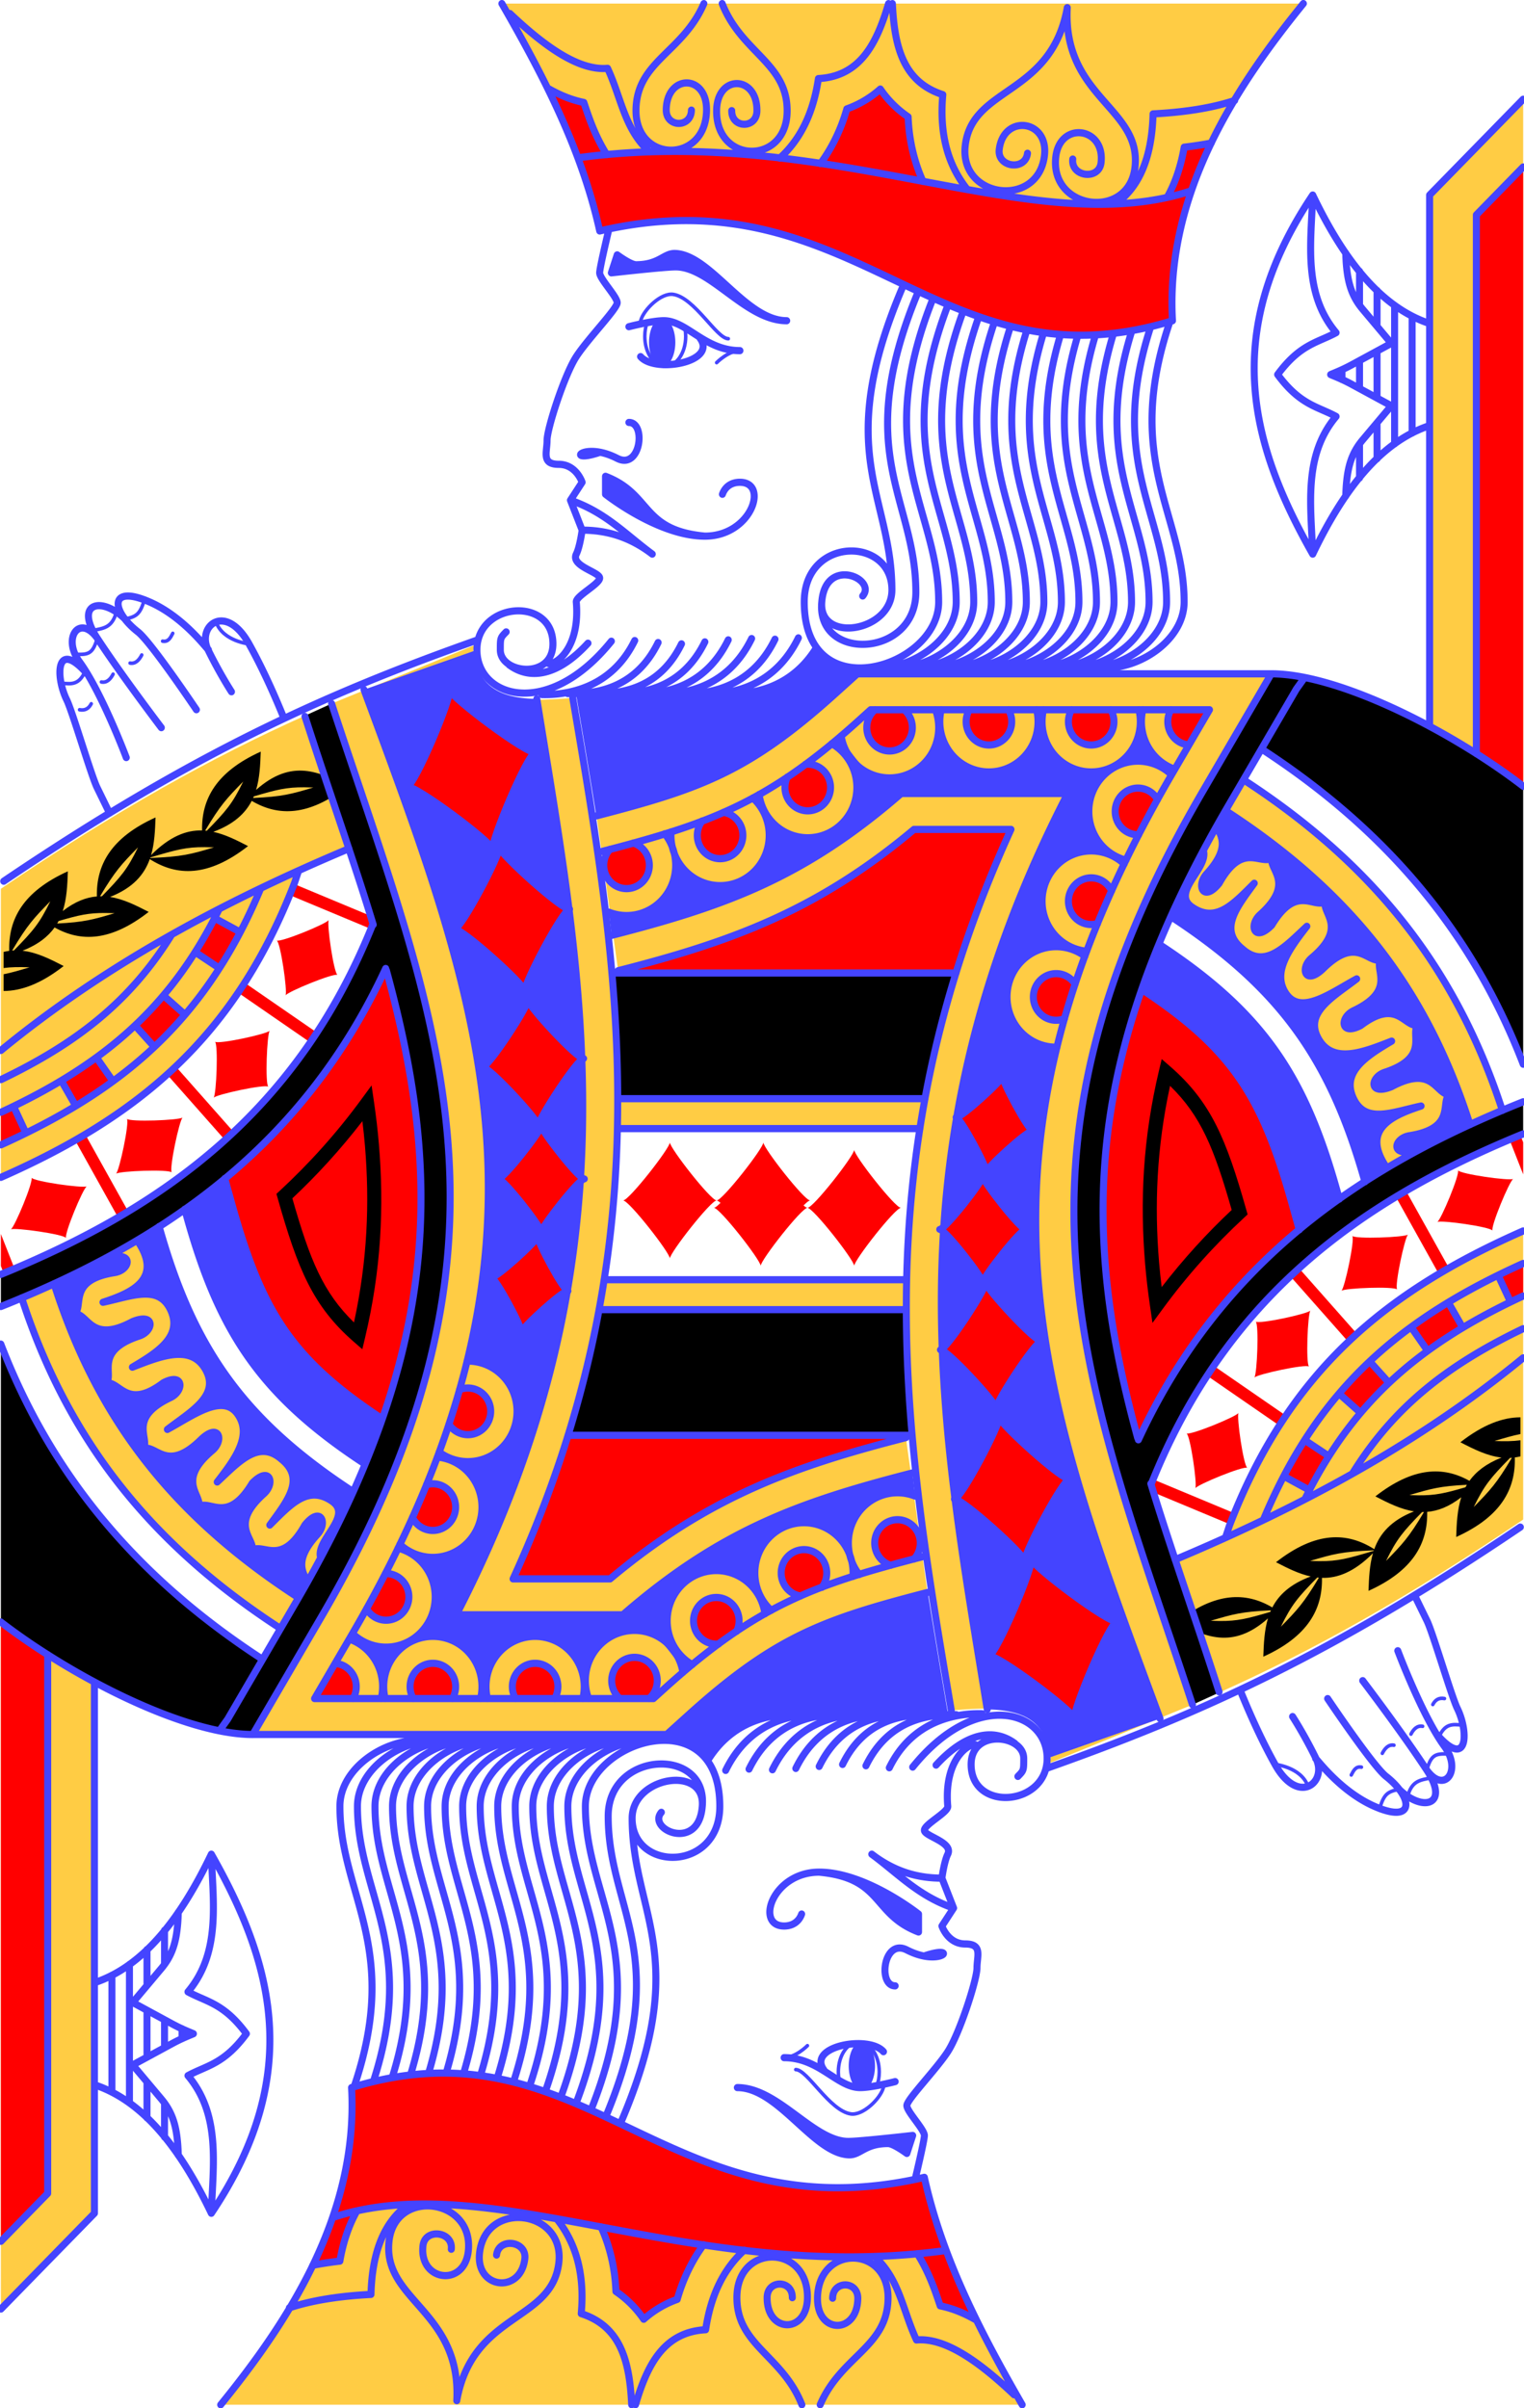 <?xml version="1.0" encoding="UTF-8"?>
<svg width="100%" height="100%" version="1.1" viewBox="-120 -168 165.58 261.58" xmlns="http://www.w3.org/2000/svg">
<g transform="matrix(.127 0 0 .13 -119.61 -167.61)">
<path d="m426.28 0c36.472 61.814 68.481 122.79 83.719 190 220-50 290 135 490 75-6.148-107.7 56.115-197.84 111.96-265zm873.72 80-80 80 0.459 444.09c29.157 15.313 56.88 32.778 79.541 49.828zm-569.58 480-18.43 16.26c-74.361 65.612-115.84 79.924-204.67 102.39l18.443 129.41c94.826-23.706 169.09-49.275 253.07-118.06h83.006c-36.783 78.647-60.018 153.33-73.578 225h-260.58l-0.422 25h256.63c-28.004 175.12 0.233 332.48 26.881 486.04 48.286-3.559 94.945-5.651 84.227 43.955l122.1-48.678c-89.076-265.3-178.63-449.21 8.713-763l58.697-98.32zm330.37 88.537-15.328 25.766c108.82 68.979 172.62 150.48 209.09 262.35l27.664-11.848c-38.808-116.69-108.33-204.49-221.43-276.26zm-23.232 39.332-11.072 19.893c4.572 14.621-28.113 34.818-9.701 47.174 20.48 13.743 35.304-2.516 53.209-19.936-14.905 20.047-30.697 38.701-10 55 19.435 16.731 36.52-2.196 54.984-19.021-15.551 19.55-29.984 39.022-17.594 56.48 12.792 18.024 38.141-0.889 60.228-12.559-19.949 15.036-45.281 28.286-32.619 50.1 12.547 21.614 39.189 10.789 62.537 1.906-21.636 12.486-43.37 25.91-32.537 48.094 10.372 21.24 33.238 11.174 57.703 6.125-23.926 7.689-52.165 19.089-29.303 51.672l23.113-14.098c-20.714 4.573-16.857-10.761-3.664-12.783 39.846-6.107 26.337-27.503 33.894-34.344-11.755-0.4-13.638-25.329-49.328-6.588-19.721 7.816-18.359-7.936-5.656-12.035 38.364-12.379 21.618-31.349 27.988-39.307-11.669 1.479-17.5-22.831-48.672 0.213-17.542 9.021-18.114-6.78-6.008-12.4 36.563-16.974 17.624-33.755 22.975-42.432-11.401 2.893-20.159-20.522-49.209 7.426-15.481 14.503-19.988-0.652-9.674-9.123 31.152-25.584 8.616-37.091 11.625-46.83-10.314 5.655-24.654-14.825-45.785 19.504-15 15-20 4e-4 -9.967-8.803 30.301-26.587 7.4-37.353 10.09-47.186-10.124 5.988-25.123-14.012-45.123 20.988-13.466 16.391-19.904 1.951-10.777-7.789 19.814-21.145 13.065-31.474 8.342-39.342zm262.44 337.63c-115.92 49.919-199.87 115.64-251.29 246.27l-3.16 9.85c-14.171 6.37-28.659 12.529-43.289 18.348 12.185 35.715 25.427 73.478 37.932 111.09 79.026-34.51 160.32-78.752 259.81-144.45z" fill="#fc4"/>
</g>
<g transform="matrix(-.127 0 0 -.13 45.195 93.194)">
<path d="m426.28 0c36.472 61.814 68.481 122.79 83.719 190 220-50 290 135 490 75-6.148-107.7 56.115-197.84 111.96-265zm873.72 80-80 80 0.459 444.09c29.157 15.313 56.88 32.778 79.541 49.828zm-569.58 480-18.43 16.26c-74.361 65.612-115.84 79.924-204.67 102.39l18.443 129.41c94.826-23.706 169.09-49.275 253.07-118.06h83.006c-36.783 78.647-60.018 153.33-73.578 225h-260.58l-0.422 25h256.63c-28.004 175.12 0.233 332.48 26.881 486.04 48.286-3.559 94.945-5.651 84.227 43.955l122.1-48.678c-89.076-265.3-178.63-449.21 8.713-763l58.697-98.32zm330.37 88.537-15.328 25.766c108.82 68.979 172.62 150.48 209.09 262.35l27.664-11.848c-38.808-116.69-108.33-204.49-221.43-276.26zm-23.232 39.332-11.072 19.893c4.572 14.621-28.113 34.818-9.701 47.174 20.48 13.743 35.304-2.516 53.209-19.936-14.905 20.047-30.697 38.701-10 55 19.435 16.731 36.52-2.196 54.984-19.021-15.551 19.55-29.984 39.022-17.594 56.48 12.792 18.024 38.141-0.889 60.228-12.559-19.949 15.036-45.281 28.286-32.619 50.1 12.547 21.614 39.189 10.789 62.537 1.906-21.636 12.486-43.37 25.91-32.537 48.094 10.372 21.24 33.238 11.174 57.703 6.125-23.926 7.689-52.165 19.089-29.303 51.672l23.113-14.098c-20.714 4.573-16.857-10.761-3.664-12.783 39.846-6.107 26.337-27.503 33.894-34.344-11.755-0.4-13.638-25.329-49.328-6.588-19.721 7.816-18.359-7.936-5.656-12.035 38.364-12.379 21.618-31.349 27.988-39.307-11.669 1.479-17.5-22.831-48.672 0.213-17.542 9.021-18.114-6.78-6.008-12.4 36.563-16.974 17.624-33.755 22.975-42.432-11.401 2.893-20.159-20.522-49.209 7.426-15.481 14.503-19.988-0.652-9.674-9.123 31.152-25.584 8.616-37.091 11.625-46.83-10.314 5.655-24.654-14.825-45.785 19.504-15 15-20 4e-4 -9.967-8.803 30.301-26.587 7.4-37.353 10.09-47.186-10.124 5.988-25.123-14.012-45.123 20.988-13.466 16.391-19.904 1.951-10.777-7.789 19.814-21.145 13.065-31.474 8.342-39.342zm262.44 337.63c-115.92 49.919-199.87 115.64-251.29 246.27l-3.16 9.85c-14.171 6.37-28.659 12.529-43.289 18.348 12.185 35.715 25.427 73.478 37.932 111.09 79.026-34.51 160.32-78.752 259.81-144.45z" fill="#fc4"/>
</g>
<g transform="matrix(.127 0 0 .13 -119.61 -167.61)">
<path d="m750.06 71.416c-8.09 7.058-17.813 12.834-28.66 16.604-5.08 17.498-12.873 32.766-23.09 45.496-57.344-8.466-118.21-13.386-182.87-7.311-0.234-1.283-1.036-2.561-1.799-3.844-8.761-14.744-13.228-28.237-17.213-39.74-10.56-2.087-20.469-6.123-29.678-10.008 18.853 38.806 34.08 76.969 43.244 117.39 220-50 290 135 490 75-3.103-54.365 11.226-104.26 33.283-148.73-7.295 1.614-15.012 2.782-23.283 3.727-2.746 15.659-7.591 29.77-15.182 42.076-62.438 13.153-131.21 0.635-208.17-13.49-7.44-15.904-12.004-34.04-12.789-53.951-9.612-6.349-17.653-14.366-23.801-23.219zm549.94 65.154-40 39.998 1.262 450.93c14.241 8.907 27.212 17.772 38.738 26.432zm-186.94 426.56-7.09 9.682-58.697 98.32zm-88.004 26.094c-8.764 0.254-24.385 4.427-26.291 0.762-1.81 3.026-2.768 6.486-2.768 10.012 0 10.221 7.893 18.709 18.088 19.449-2.566-4.934 19.251-23.801 16.686-28.734-0.635-1.222-2.794-1.573-5.715-1.488zm-279.5 0.762c-4.469 3.705-7.055 9.207-7.055 15.012 0 10.77 8.73 19.5 19.5 19.5s19.5-8.73 19.5-19.5c0-5.801-2.583-11.301-7.047-15.006zm80.713 0c-1.81 3.026-2.768 6.486-2.768 10.012 0 10.77 8.73 19.5 19.5 19.5s19.5-8.73 19.5-19.5c0-3.526-0.956-6.986-2.766-10.012zm87.5 0c-1.81 3.026-2.768 6.486-2.768 10.012 0 10.77 8.73 19.5 19.5 19.5s19.5-8.73 19.5-19.5c0-3.526-0.956-6.986-2.766-10.012zm-225.77 45.512c-0.658 0-1.316 0.033-1.971 0.1l-15.439 10.615c-1.375 2.724-2.09 5.734-2.09 8.785 0 10.77 8.73 19.5 19.5 19.5s19.5-8.73 19.5-19.5-8.73-19.5-19.5-19.5zm282.5 20c-10.77 0-19.5 8.73-19.5 19.5s8.73 19.5 19.5 19.5c0.219 0 0.437-5e-3 0.656-0.012l16.129-29.414c-3.509-5.934-9.891-9.574-16.785-9.574zm-354.58 20.221-18.264 7.242c-2.694 3.434-4.158 7.673-4.158 12.037 0 10.77 8.73 19.5 19.5 19.5s19.5-8.73 19.5-19.5c0-9.641-7.046-17.834-16.578-19.279zm162.91 14.279c-83.981 68.784-158.25 94.352-254.42 119.03l290.47 0.773c12.361-39.083 27.827-78.908 46.953-119.8zm-240.04 11.379-19.949 5.213c-3.43 3.622-5.342 8.42-5.342 13.408 0 10.77 8.73 19.5 19.5 19.5s19.5-8.73 19.5-19.5c0-8.539-5.555-16.085-13.709-18.621zm391.71 29.121c-10.77 0-19.5 8.73-19.5 19.5s8.73 19.5 19.5 19.5c1.852 0 3.695-0.264 5.473-0.783l12.021-27.332c-3.282-6.664-10.066-10.885-17.494-10.885zm-30 80c-10.77 0-19.5 8.73-19.5 19.5s8.73 19.5 19.5 19.5c2.473 0 4.924-0.471 7.221-1.387l9.057-28.85c-3.609-5.471-9.723-8.764-16.277-8.764zm73.379 13.072c-30.287 84.62-37.401 159.34-31.172 232.31 4.045 47.383 14.005 94.266 27.809 143.32 35.467-73.406 82.796-130.26 138.2-174.98l-6.213-20.652c-25.453-89.086-50.378-129.39-128.62-180zm323.73 121.93-9.275 3.736 11.668 28.965v-26.762zm-97.826 46.551-8.687 4.953 36.732 64.4 8.685-4.955zm100.22 61.957-21.389 8.584 10.578 22.262 10.81-4.838zm-191.68 2.728-7.414 6.711 49.477 54.662 7.414-6.709zm127.69 28.525-31.816 20.629 14.1 19.81 30.053-19.373zm-67.186 49.303-26.365 26.894 18.51 16.033 24.316-25.082zm-133.65 3.555-5.588 8.293 61.828 41.656 5.588-8.293zm77.92 62.129-17.738 30.244 21.824 11.578 16.644-28.375zm-129.35 32.91-3.769 9.262 69.168 28.16 3.772-9.262z" fill="#f00"/>
</g>
<g transform="matrix(-.127 0 0 -.13 45.195 93.194)">
<path d="m750.06 71.416c-8.09 7.058-17.813 12.834-28.66 16.604-5.08 17.498-12.873 32.766-23.09 45.496-57.344-8.466-118.21-13.386-182.87-7.311-0.234-1.283-1.036-2.561-1.799-3.844-8.761-14.744-13.228-28.237-17.213-39.74-10.56-2.087-20.469-6.123-29.678-10.008 18.853 38.806 34.08 76.969 43.244 117.39 220-50 290 135 490 75-3.103-54.365 11.226-104.26 33.283-148.73-7.295 1.614-15.012 2.782-23.283 3.727-2.746 15.659-7.591 29.77-15.182 42.076-62.438 13.153-131.21 0.635-208.17-13.49-7.44-15.904-12.004-34.04-12.789-53.951-9.612-6.349-17.653-14.366-23.801-23.219zm549.94 65.154-40 39.998 1.262 450.93c14.241 8.907 27.212 17.772 38.738 26.432zm-186.94 426.56-7.09 9.682-58.697 98.32zm-88.004 26.094c-8.764 0.254-24.385 4.427-26.291 0.762-1.81 3.026-2.768 6.486-2.768 10.012 0 10.221 7.893 18.709 18.088 19.449-2.566-4.934 19.251-23.801 16.686-28.734-0.635-1.222-2.794-1.573-5.715-1.488zm-279.5 0.762c-4.469 3.705-7.055 9.207-7.055 15.012 0 10.77 8.73 19.5 19.5 19.5s19.5-8.73 19.5-19.5c0-5.801-2.583-11.301-7.047-15.006zm80.713 0c-1.81 3.026-2.768 6.486-2.768 10.012 0 10.77 8.73 19.5 19.5 19.5s19.5-8.73 19.5-19.5c0-3.526-0.956-6.986-2.766-10.012zm87.5 0c-1.81 3.026-2.768 6.486-2.768 10.012 0 10.77 8.73 19.5 19.5 19.5s19.5-8.73 19.5-19.5c0-3.526-0.956-6.986-2.766-10.012zm-225.77 45.512c-0.658 0-1.316 0.033-1.971 0.1l-15.439 10.615c-1.375 2.724-2.09 5.734-2.09 8.785 0 10.77 8.73 19.5 19.5 19.5s19.5-8.73 19.5-19.5-8.73-19.5-19.5-19.5zm282.5 20c-10.77 0-19.5 8.73-19.5 19.5s8.73 19.5 19.5 19.5c0.219 0 0.437-5e-3 0.656-0.012l16.129-29.414c-3.509-5.934-9.891-9.574-16.785-9.574zm-354.58 20.221-18.264 7.242c-2.694 3.434-4.158 7.673-4.158 12.037 0 10.77 8.73 19.5 19.5 19.5s19.5-8.73 19.5-19.5c0-9.641-7.046-17.834-16.578-19.279zm162.91 14.279c-83.981 68.784-158.25 94.352-254.42 119.03l290.47 0.773c12.361-39.083 27.827-78.908 46.953-119.8zm-240.04 11.379-19.949 5.213c-3.43 3.622-5.342 8.42-5.342 13.408 0 10.77 8.73 19.5 19.5 19.5s19.5-8.73 19.5-19.5c0-8.539-5.555-16.085-13.709-18.621zm391.71 29.121c-10.77 0-19.5 8.73-19.5 19.5s8.73 19.5 19.5 19.5c1.852 0 3.695-0.264 5.473-0.783l12.021-27.332c-3.282-6.664-10.066-10.885-17.494-10.885zm-30 80c-10.77 0-19.5 8.73-19.5 19.5s8.73 19.5 19.5 19.5c2.473 0 4.924-0.471 7.221-1.387l9.057-28.85c-3.609-5.471-9.723-8.764-16.277-8.764zm73.379 13.072c-30.287 84.62-37.401 159.34-31.172 232.31 4.045 47.383 14.005 94.266 27.809 143.32 35.467-73.406 82.796-130.26 138.2-174.98l-6.213-20.652c-25.453-89.086-50.378-129.39-128.62-180zm323.73 121.93-9.275 3.736 11.668 28.965v-26.762zm-97.826 46.551-8.687 4.953 36.732 64.4 8.685-4.955zm100.22 61.957-21.389 8.584 10.578 22.262 10.81-4.838zm-191.68 2.728-7.414 6.711 49.477 54.662 7.414-6.709zm127.69 28.525-31.816 20.629 14.1 19.81 30.053-19.373zm-67.186 49.303-26.365 26.894 18.51 16.033 24.316-25.082zm-133.65 3.555-5.588 8.293 61.828 41.656 5.588-8.293zm77.92 62.129-17.738 30.244 21.824 11.578 16.644-28.375zm-129.35 32.91-3.769 9.262 69.168 28.16 3.772-9.262z" fill="#f00"/>
</g>
<g transform="matrix(.127 0 0 .13 -119.61 -167.61)">
<path d="m600 445c-40 0-85-35-85-35v-15c40 15 30 45 85 50m-75-235-5 15s45-5 55-5c30 0 60 45 95 45-35 0-65-55-95.29-56.161-9.993-0.383-13.614 9.419-33.614 9.419-4.714 0-16.096-8.258-16.096-8.258zm49.667 73.061a11.249 20.385 0 0 1-11.249 20.385 11.249 20.385 0 0 1-11.249-20.385 11.249 20.385 0 0 1 11.249-20.385 11.249 20.385 0 0 1 11.249 20.385zm-85.658 289.64 133.64 3.825c19.965 0.522 52.342-5.558 72.988-38.356 8.822 11.653 21.897 16.73 35.872 16.969l-1.087 4.864-18.43 16.26c-74.361 65.612-115.84 79.924-204.95 102.13-5.836-35.709-11.98-70.798-18.034-105.69zm310.99 32.302c0 23.196-18.804 42-42 42-29.839 0.637-35.202-40.062-49.393-28.596 13.214 7.441 21.393 21.428 21.393 36.596 0 23.196-18.804 42-42 42-20.928 0-38.655-15.406-41.584-36.119-1.783 0.981-3.565 1.936-5.35 2.877 8.867 7.965 13.934 19.322 13.934 31.242 0 23.196-18.804 42-42 42-17.875 0-33.131-11.171-39.195-26.908 0.783 3.224 1.195 6.547 1.195 9.908 0 23.196-18.804 42-42 42-5.157 0-10.269-0.949-15.082-2.801l2.217 19.344c96.262-24.137 164.26-47.608 247.79-118.54h142.39c-156.79 297.28-107.91 528.86-68.797 765.25 30.599 0.378 51.772 10.196 52.529 40.46l95.313-32.769c-74.332-196.57-139.02-358.16-88.234-560.95-0.21 0.003-0.42 0.006-0.631 0.006-23.196 0-42-18.804-42-42s18.804-42 42-42c8.804 0 17.383 2.768 24.527 7.908 0.513-1.363 1.03-2.727 1.553-4.094-21.577-2.022-38.08-20.133-38.08-41.814 0-23.196 18.804-42 42-42 10.39 0 20.407 3.853 28.121 10.809 0.51-1.034 1.019-2.069 1.535-3.106-18.613-4.73-31.656-21.486-31.656-40.703 0-23.196 18.804-42 42-42 10.667 0 20.933 4.058 28.717 11.352 0.28-0.471 0.553-0.939 0.834-1.41l1.902-3.186c-17.014-5.798-28.453-21.781-28.453-39.756 0-3.37 0.407-6.727 1.209-10h-3.418c0.802 3.273 1.209 6.63 1.209 10 0 23.196-18.804 42-42 42s-42-18.804-42-42c0-3.37 0.407-6.727 1.209-10h-5.918c0.802 3.273 1.209 6.63 1.209 10 0 23.196-18.804 42-42 42s-42-18.804-42-42c0-3.37 0.407-6.727 1.209-10-9.2-1.207-2.261 7.468-2.209 15zm175.1-15 55.566 1.654 0.988-1.654zm23.632 172.9c94.583 60.402 136.9 120.76 165.9 221.53l18.766-11.634c-22.862-32.583 5.376-43.982 29.302-51.671-24.465 5.049-47.331 15.115-57.702-6.125-10.832-22.184 10.9-35.609 32.536-48.095-23.348 8.883-49.99 19.709-62.536-1.905-12.662-21.813 12.67-35.063 32.619-50.099-22.087 11.67-47.437 30.582-60.229 12.558-12.39-17.459 2.043-36.93 17.594-56.48-18.464 16.826-35.549 35.752-54.984 19.021-20.697-16.299-4.905-34.953 10-55-17.906 17.419-32.729 33.679-53.208 19.936-18.412-12.355 14.274-32.553 9.701-47.174m228.07 228.89c-36.465-111.86-100.27-193.37-209.09-262.35l-7.904 13.568c4.723 7.868 11.471 18.196-8.343 39.341-9.126 9.74-2.687 24.18 10.778 7.789 20-35 35-15 45.124-20.988-2.689 9.832 20.21 20.598-10.091 47.185-10.033 8.803-5.033 23.803 9.967 8.803 21.131-34.329 35.471-13.85 45.785-19.505-3.009 9.739 19.527 21.246-11.625 46.831-10.315 8.471-5.807 23.626 9.675 9.124 29.05-27.948 37.808-4.532 49.209-7.426-5.35 8.677 13.588 25.457-22.975 42.431-12.106 5.62-11.535 21.421 6.008 12.4 31.172-23.044 37.003 1.267 48.672-0.212-6.37 7.958 10.376 26.927-27.988 39.306-12.702 4.099-14.066 19.851 5.655 12.036 35.69-18.741 37.573 6.188 49.328 6.588-7.557 6.841 5.952 28.236-33.894 34.343-13.193 2.022-17.049 17.356 3.665 12.783zm-111.8 62.202-1.791-6.27c-27.634-96.72-63.334-149.57-152.4-206.62l-14.645 37.859c78.203 50.361 103.13 90.662 128.58 179.75l5.989 20.963" fill="#44f"/>
</g>
<g transform="matrix(-.127 0 0 -.13 45.195 93.194)">
<path d="m600 445c-40 0-85-35-85-35v-15c40 15 30 45 85 50m-75-235-5 15s45-5 55-5c30 0 60 45 95 45-35 0-65-55-95.29-56.161-9.993-0.383-13.614 9.419-33.614 9.419-4.714 0-16.096-8.258-16.096-8.258zm49.667 73.061a11.249 20.385 0 0 1-11.249 20.385 11.249 20.385 0 0 1-11.249-20.385 11.249 20.385 0 0 1 11.249-20.385 11.249 20.385 0 0 1 11.249 20.385zm-85.658 289.64 133.64 3.825c19.965 0.522 52.342-5.558 72.988-38.356 8.822 11.653 21.897 16.73 35.872 16.969l-1.087 4.864-18.43 16.26c-74.361 65.612-115.84 79.924-204.95 102.13-5.836-35.709-11.98-70.798-18.034-105.69zm310.99 32.302c0 23.196-18.804 42-42 42-29.839 0.637-35.202-40.062-49.393-28.596 13.214 7.441 21.393 21.428 21.393 36.596 0 23.196-18.804 42-42 42-20.928 0-38.655-15.406-41.584-36.119-1.783 0.981-3.565 1.936-5.35 2.877 8.867 7.965 13.934 19.322 13.934 31.242 0 23.196-18.804 42-42 42-17.875 0-33.131-11.171-39.195-26.908 0.783 3.224 1.195 6.547 1.195 9.908 0 23.196-18.804 42-42 42-5.157 0-10.269-0.949-15.082-2.801l2.217 19.344c96.262-24.137 164.26-47.608 247.79-118.54h142.39c-156.79 297.28-107.91 528.86-68.797 765.25 30.599 0.378 51.772 10.196 52.529 40.46l95.313-32.769c-74.332-196.57-139.02-358.16-88.234-560.95-0.21 0.003-0.42 0.006-0.631 0.006-23.196 0-42-18.804-42-42s18.804-42 42-42c8.804 0 17.383 2.768 24.527 7.908 0.513-1.363 1.03-2.727 1.553-4.094-21.577-2.022-38.08-20.133-38.08-41.814 0-23.196 18.804-42 42-42 10.39 0 20.407 3.853 28.121 10.809 0.51-1.034 1.019-2.069 1.535-3.106-18.613-4.73-31.656-21.486-31.656-40.703 0-23.196 18.804-42 42-42 10.667 0 20.933 4.058 28.717 11.352 0.28-0.471 0.553-0.939 0.834-1.41l1.902-3.186c-17.014-5.798-28.453-21.781-28.453-39.756 0-3.37 0.407-6.727 1.209-10h-3.418c0.802 3.273 1.209 6.63 1.209 10 0 23.196-18.804 42-42 42s-42-18.804-42-42c0-3.37 0.407-6.727 1.209-10h-5.918c0.802 3.273 1.209 6.63 1.209 10 0 23.196-18.804 42-42 42s-42-18.804-42-42c0-3.37 0.407-6.727 1.209-10-9.2-1.207-2.261 7.468-2.209 15zm175.1-15 55.566 1.654 0.988-1.654zm23.632 172.9c94.583 60.402 136.9 120.76 165.9 221.53l18.766-11.634c-22.862-32.583 5.376-43.982 29.302-51.671-24.465 5.049-47.331 15.115-57.702-6.125-10.832-22.184 10.9-35.609 32.536-48.095-23.348 8.883-49.99 19.709-62.536-1.905-12.662-21.813 12.67-35.063 32.619-50.099-22.087 11.67-47.437 30.582-60.229 12.558-12.39-17.459 2.043-36.93 17.594-56.48-18.464 16.826-35.549 35.752-54.984 19.021-20.697-16.299-4.905-34.953 10-55-17.906 17.419-32.729 33.679-53.208 19.936-18.412-12.355 14.274-32.553 9.701-47.174m228.07 228.89c-36.465-111.86-100.27-193.37-209.09-262.35l-7.904 13.568c4.723 7.868 11.471 18.196-8.343 39.341-9.126 9.74-2.687 24.18 10.778 7.789 20-35 35-15 45.124-20.988-2.689 9.832 20.21 20.598-10.091 47.185-10.033 8.803-5.033 23.803 9.967 8.803 21.131-34.329 35.471-13.85 45.785-19.505-3.009 9.739 19.527 21.246-11.625 46.831-10.315 8.471-5.807 23.626 9.675 9.124 29.05-27.948 37.808-4.532 49.209-7.426-5.35 8.677 13.588 25.457-22.975 42.431-12.106 5.62-11.535 21.421 6.008 12.4 31.172-23.044 37.003 1.267 48.672-0.212-6.37 7.958 10.376 26.927-27.988 39.306-12.702 4.099-14.066 19.851 5.655 12.036 35.69-18.741 37.573 6.188 49.328 6.588-7.557 6.841 5.952 28.236-33.894 34.343-13.193 2.022-17.049 17.356 3.665 12.783zm-111.8 62.202-1.791-6.27c-27.634-96.72-63.334-149.57-152.4-206.62l-14.645 37.859c78.203 50.361 103.13 90.662 128.58 179.75l5.989 20.963" fill="#44f"/>
</g>
<g transform="matrix(.127 0 0 .13 -119.61 -167.61)">
<path d="m1084.5 560-58.697 98.32c-187.34 313.8-97.789 497.7-8.713 763l23.092-10.266-57.762-175.51c64.447-156.06 179.24-235.87 317.57-291.1v-26.828c-138.02 53.795-258.33 132.84-329.17 282.39l0.795 2.709-1.42-4.314c-13.491-48.251-23.451-95.135-27.496-142.52-9.688-113.48 12.898-231.2 104.57-384.74l58.697-98.32-29.781 49.916c108.5 68.997 180.94 154.62 223.81 263.29v-232.1c-52.113-39.226-130.67-80.473-187.98-91.012l-0.064 0.107zm-864.51 65c-38.243 16.869-50.73 39.82-50.184 65.85-13.29-0.348-27.534 4.811-43.621 20.596 2.945-9.904 3.418-20.66 3.805-31.445-38.312 16.899-50.776 39.903-50.182 65.99-9.151 0.74-18.788 4.284-29.186 12.215 3.443-10.384 3.958-21.776 4.367-33.205-38.537 16.999-50.922 40.174-50.17 66.451-1.594 0.208-3.204 0.511-4.83 0.902v13.449c6.455-0.823 13.029-0.953 22.26-0.586-9.049 2.621-15.422 4.463-22.26 5.799v13.971c15.197 7.2e-4 32.097-6.119 51.395-20.848-11.463-5.788-22.95-11.437-35.184-12.781 13.191-5.09 21.793-11.762 27.439-19.451 22.217 12.236 47.947 11.85 80.484-12.984-10.803-5.455-21.628-10.784-33.078-12.506 19.825-7.612 29.328-18.781 34.014-31.607 23.028 14.305 49.765 15.292 84.064-10.887-9.735-4.916-19.487-9.734-29.699-11.9 17.505-6.371 27.302-15.398 32.848-25.889 22.528 13.014 48.645 13.135 81.852-12.211-23.778-12.007-47.654-23.446-78.109 3.057 3.09-10.052 3.581-20.998 3.975-31.979zm-15 25c-9.295 18.589-14.428 24.37-31.143 41.131-0.468-0.051-0.936-0.103-1.406-0.141 13.07-21.403 18.434-26.875 32.549-40.99zm52.279 4.807c2.377 0.016 4.928 0.082 7.721 0.193-19.154 5.548-26.54 7.606-51.529 8.73 0.201-0.437 0.382-0.881 0.57-1.322 19.619-5.653 27.964-7.704 43.238-7.602zm-85 50c2.377 0.016 4.928 0.082 7.721 0.193-19.935 5.775-27.006 7.775-54.58 8.869 0.053-0.152 0.095-0.308 0.146-0.461 22.238-6.438 30.551-8.71 46.713-8.602zm-57.279 0.193c-9.241 18.483-14.365 24.3-30.852 40.84-0.535-7e-3 -1.073-8e-5 -1.611 0.012 13.008-21.287 18.378-26.767 32.463-40.852zm-75 45c-9.287 18.575-14.418 24.362-31.102 41.092-0.521 0.021-1.044 0.06-1.568 0.1 13.161-21.572 18.511-27.032 32.67-41.191zm47.279 9.807c2.377 0.016 4.928 0.082 7.721 0.193-18.542 5.371-26.021 7.474-49.139 8.623 0.419-0.687 0.814-1.383 1.193-2.084 17.576-5.021 25.721-6.83 40.225-6.732zm435.8 50.193 4.607 105h260.64l26.547-105zm467.71 71.871-2.305 9.463c-13.936 57.217-16.337 109.64-11.896 161.65 0.997 11.684 2.414 23.387 4.166 35.131l2.119 14.211 8.615-11.498c21.298-28.422 44.77-53.825 69.992-76.621l2.783-2.516-1.043-3.606c-17.22-59.464-30.254-90.3-65.016-119.9zm7.127 22.383c26.414 25.135 37.62 51.977 52.734 103.69-21.305 19.517-41.323 40.982-59.904 64.463-0.855-6.832-1.621-13.647-2.201-20.438-4.087-47.877-2.144-95.767 9.371-147.71z"/>
</g>
<g transform="matrix(-.127 0 0 -.13 45.195 93.194)">
<path d="m1084.5 560-58.697 98.32c-187.34 313.8-97.789 497.7-8.713 763l23.092-10.266-57.762-175.51c64.447-156.06 179.24-235.87 317.57-291.1v-26.828c-138.02 53.795-258.33 132.84-329.17 282.39l0.795 2.709-1.42-4.314c-13.491-48.251-23.451-95.135-27.496-142.52-9.688-113.48 12.898-231.2 104.57-384.74l58.697-98.32-29.781 49.916c108.5 68.997 180.94 154.62 223.81 263.29v-232.1c-52.113-39.226-130.67-80.473-187.98-91.012l-0.064 0.107zm-864.51 65c-38.243 16.869-50.73 39.82-50.184 65.85-13.29-0.348-27.534 4.811-43.621 20.596 2.945-9.904 3.418-20.66 3.805-31.445-38.312 16.899-50.776 39.903-50.182 65.99-9.151 0.74-18.788 4.284-29.186 12.215 3.443-10.384 3.958-21.776 4.367-33.205-38.537 16.999-50.922 40.174-50.17 66.451-1.594 0.208-3.204 0.511-4.83 0.902v13.449c6.455-0.823 13.029-0.953 22.26-0.586-9.049 2.621-15.422 4.463-22.26 5.799v13.971c15.197 7.2e-4 32.097-6.119 51.395-20.848-11.463-5.788-22.95-11.437-35.184-12.781 13.191-5.09 21.793-11.762 27.439-19.451 22.217 12.236 47.947 11.85 80.484-12.984-10.803-5.455-21.628-10.784-33.078-12.506 19.825-7.612 29.328-18.781 34.014-31.607 23.028 14.305 49.765 15.292 84.064-10.887-9.735-4.916-19.487-9.734-29.699-11.9 17.505-6.371 27.302-15.398 32.848-25.889 22.528 13.014 48.645 13.135 81.852-12.211-23.778-12.007-47.654-23.446-78.109 3.057 3.09-10.052 3.581-20.998 3.975-31.979zm-15 25c-9.295 18.589-14.428 24.37-31.143 41.131-0.468-0.051-0.936-0.103-1.406-0.141 13.07-21.403 18.434-26.875 32.549-40.99zm52.279 4.807c2.377 0.016 4.928 0.082 7.721 0.193-19.154 5.548-26.54 7.606-51.529 8.73 0.201-0.437 0.382-0.881 0.57-1.322 19.619-5.653 27.964-7.704 43.238-7.602zm-85 50c2.377 0.016 4.928 0.082 7.721 0.193-19.935 5.775-27.006 7.775-54.58 8.869 0.053-0.152 0.095-0.308 0.146-0.461 22.238-6.438 30.551-8.71 46.713-8.602zm-57.279 0.193c-9.241 18.483-14.365 24.3-30.852 40.84-0.535-7e-3 -1.073-8e-5 -1.611 0.012 13.008-21.287 18.378-26.767 32.463-40.852zm-75 45c-9.287 18.575-14.418 24.362-31.102 41.092-0.521 0.021-1.044 0.06-1.568 0.1 13.161-21.572 18.511-27.032 32.67-41.191zm47.279 9.807c2.377 0.016 4.928 0.082 7.721 0.193-18.542 5.371-26.021 7.474-49.139 8.623 0.419-0.687 0.814-1.383 1.193-2.084 17.576-5.021 25.721-6.83 40.225-6.732zm435.8 50.193 4.607 105h260.64l26.547-105zm467.71 71.871-2.305 9.463c-13.936 57.217-16.337 109.64-11.896 161.65 0.997 11.684 2.414 23.387 4.166 35.131l2.119 14.211 8.615-11.498c21.298-28.422 44.77-53.825 69.992-76.621l2.783-2.516-1.043-3.606c-17.22-59.464-30.254-90.3-65.016-119.9zm7.127 22.383c26.414 25.135 37.62 51.977 52.734 103.69-21.305 19.517-41.323 40.982-59.904 64.463-0.855-6.832-1.621-13.647-2.201-20.438-4.087-47.877-2.144-95.767 9.371-147.71z"/>
</g>
<g transform="matrix(.127 0 0 .13 -119.61 -167.61)">
<path d="m1205 261.18v97.637m-15-106.69v115.74m-15-17.561v29.996m0-89.9-1e-4 39.187m1e-4 -89.9v29.996m-15 98.684v27.984m0-98.002 1e-4 23.289m-1e-4 -98.002v27.984m-15 54.246v8.254m-624.87 464.42c96.262-24.137 164.26-47.608 247.79-118.54h142.39c-156.79 297.28-107.91 528.86-68.797 765.25m-315.76-617.2c94.826-23.706 169.09-49.275 253.07-118.06h83.006c-131.85 281.9-89.778 512.98-51.069 736.05m178.59 6.9c-100.11-264.75-182.73-466.04 10.685-790l31.607-52.941h-289.89l-9.922 8.756c-78.349 69.132-127.85 86.374-220.13 109.72m505.38 712.84c-89.076-265.3-178.63-449.21 8.714-763l58.697-98.32h-354.08l-18.43 16.26c-74.361 65.612-115.84 79.924-204.67 102.39m-81.032-678.65c36.471 61.813 68.471 122.79 83.709 189.99 220-50 290 135 490 75-6.148-107.7 56.123-197.85 111.97-265.02m-497.21 0.05c16.729 41.378 55.947 49.645 55.581 90.028-0.408 44.997-60.979 44.224-60.335-0.77 0.435-30.41 34.906-29.556 34.477 0.44-0.215 14.998-21.763 14.723-21.548-0.275m-23.838-89.411c-17.95 40.75-57.256 48.057-58.045 88.366-0.88 44.991 59.691 45.764 60.335 0.77 0.435-30.41-34.048-30.436-34.477-0.44-0.215 14.998 21.333 15.273 21.548 0.275m321.54-85.605c-3.958 75.052 63.504 83.571 57.94 133.18-5.014 44.699-73.043 36.172-67.764-8.495 3.568-30.189 42.241-24.924 38.722 4.854-1.76 14.889-25.961 11.855-24.201-3.034m-4.697-126.5c-13.639 73.838-81.115 65.441-87.268 114.97-5.544 44.633 62.485 53.162 67.764 8.495 3.568-30.189-35.203-34.632-38.722-4.854-1.76 14.889 22.442 17.923 24.201 3.034m-384.09 3.746c218.12-28.804 388.12 71.196 523.72 27.791m-20.193 5.328c6.997-12.153 11.843-26.264 14.589-41.923 8.271-0.945 15.987-2.113 23.204-3.475m-81.716 50.849c19.219-13.488 30.892-37.153 31.903-75.195 30.425-1.548 52.501-5.644 69.805-11.195m-586.68-9.729c9.446 5.242 19.354 9.279 29.914 11.366 3.985 11.503 8.452 24.997 17.213 39.74 0.763 1.283 1.566 2.56 2.409 3.829m36.573-2.297c-21.41-18.821-24.134-45.134-35.9-69.788-25.03 2.192-54.551-18.946-83.546-45.789m265.62 125.38c9.723-12.91 17.517-28.178 22.597-45.676 10.847-3.769 20.57-9.546 28.66-16.604 6.147 8.853 14.187 16.87 23.799 23.219 0.785 19.912 5.349 38.047 12.742 53.992m-29.511-148.58c-9.98 32.89-23.918 60.708-60.003 62.635-4.629 30.514-16.392 51.692-33.043 66.459m160.49 26.228c-15.847-19.385-24.211-44.729-21.012-79.264-34.671-10.876-41.411-41.52-43.145-76.067m-760.25 733.24c160.74-106.14 273.82-156.13 405.76-201.72m678.62 28.435c58.556 0 155.05 48.393 215.61 93.996m-239.32-5.459c113.1 71.77 182.62 159.57 221.42 276.26m-236.75-250.5c108.82 68.979 172.63 150.49 209.09 262.35m45.512-50.46c-42.857-108.75-115.33-194.42-223.9-263.39m-77.436 140.1c94.583 60.402 136.9 120.76 165.9 221.53m-176.07-198.47c89.063 57.044 124.76 109.9 152.4 206.62l1.791 6.27m-168.83-175.03c78.203 50.361 103.13 90.662 128.58 179.75l5.989 20.963m-63.124 257.06 3.338-9.824c51.421-130.62 135.35-196.34 251.25-246.26m-145.87 202.44c35.812-56.212 81.928-90.805 145.81-120.77m-186.53 142.25c42.764-84.642 101.83-131.07 186.52-169.54m-222.02 186.69c47.687-111.38 119.45-168.57 222.01-213.9m-329.05 147.32c70.84-149.54 191.12-228.61 329.13-282.41m-318.22 319.59c64.317-157.15 179.43-237.32 318.25-292.75m-297.72 355.7c108.1-44.364 209.47-97.716 297.74-168.6m-329.82 66.854c-13.491-48.251-23.451-95.134-27.496-142.52-9.688-113.48 12.898-231.2 104.57-384.74l58.697-98.32 7.089-9.682m-73.17 847.47c-19.667-59.873-42.017-121.3-58.398-173.96m-458.42-426.65 291.8 1e-5m-287.19 105 260.64-2e-5m-261.07 25 256.7-2e-5m329.14 260.25 20.73 13.447m8.632-52.237 18.51 16.033m7.854-42.927 16.461 17.846m18.908-46.52 14.1 19.81m17.716-40.438 12.336 21.066m30.262-43.735 10.579 22.262m-193.83 145.64 21.824 11.578m102.81-638.21v-443.87l80-80m-40 546.75v-450.18l40-39.999m-80.018 216.09c-41.482 13.341-73.395 53.011-99.982 107.34-1.436-40.363-8.306-82.087 20-115-16.063-8.511-30.68-9.463-50-35 19.32-25.537 33.937-26.489 50-35-28.306-32.913-21.436-74.637-20-115 26.587 54.325 58.5 93.995 99.982 107.34m-71.681 144.1c0.056-3.197 0.194-6.275 0.441-9.224 1.32-15.756 4.72-26.855 14.004-37.65l24.494-28.482-33.195-17.588c-8.638-4.577-14.026-6.531-18.703-8.49 4.677-1.959 10.065-3.914 18.703-8.49l33.195-17.588-24.494-28.482c-9.284-10.795-12.684-21.895-14.004-37.65-0.247-2.949-0.385-6.027-0.441-9.224m-28.301-48.565c-80.254 116.73-51.746 210.79 0 300m-411.44 158.38a42 42 0 0 1 21.441 36.624v0a42 42 0 0 1-42 42 42 42 0 0 1-41.598-36.205m39.627-25.195a19.5 19.5 0 0 1 1.972-0.1 19.5 19.5 0 0 1 19.5 19.5 19.5 19.5 0 0 1-19.5 19.5 19.5 19.5 0 0 1-19.5-19.5 19.5 19.5 0 0 1 2.091-8.784m126.64-56.219a42 42 0 0 1 2.771 15.003 42 42 0 0 1-42 42 42 42 0 0 1-41.436-35.143m53.89-21.863a19.5 19.5 0 0 1 7.047 15.005 19.5 19.5 0 0 1-19.5 19.5 19.5 19.5 0 0 1-19.5-19.5 19.5 19.5 0 0 1 7.055-15.012m138.23 2e-3a42 42 0 0 1 1.21 10.01 42 42 0 0 1-42 42 42 42 0 0 1-42-42 42 42 0 0 1 1.211-10.012m57.523 1e-3a19.5 19.5 0 0 1 2.766 10.011 19.5 19.5 0 0 1-19.5 19.5 19.5 19.5 0 0 1-19.5-19.5 19.5 19.5 0 0 1 2.767-10.012m145.02 2e-3a42 42 0 0 1 1.21 10.01 42 42 0 0 1-42 42 42 42 0 0 1-42-42 42 42 0 0 1 1.211-10.012m57.523 1e-3a19.5 19.5 0 0 1 2.766 10.011 19.5 19.5 0 0 1-19.5 19.5 19.5 19.5 0 0 1-19.5-19.5 19.5 19.5 0 0 1 2.767-10.012m88.194 49.77a42 42 0 0 1-28.461-39.758 42 42 0 0 1 1.211-10.012m39.376 29.461a19.5 19.5 0 0 1-18.087-19.449 19.5 19.5 0 0 1 2.767-10.012m-38.473 125.75a42 42 0 0 1-31.794-40.741 42 42 0 0 1 42-42 42 42 0 0 1 28.739 11.372m-28.082 50.117a19.5 19.5 0 0 1-0.657 0.011 19.5 19.5 0 0 1-19.5-19.5 19.5 19.5 0 0 1 19.5-19.5 19.5 19.5 0 0 1 16.785 9.575m-60.62 126.75a42 42 0 0 1-38.165-41.825 42 42 0 0 1 42-42 42 42 0 0 1 28.229 10.901m-22.757 49.815a19.5 19.5 0 0 1-5.472 0.783 19.5 19.5 0 0 1-19.5-19.5 19.5 19.5 0 0 1 19.5-19.5 19.5 19.5 0 0 1 17.494 10.885m-46.757 130.61a42 42 0 0 1-0.737 0.006 42 42 0 0 1-42-42 42 42 0 0 1 42-42 42 42 0 0 1 24.636 7.984m-17.416 52.13a19.5 19.5 0 0 1-7.22 1.386 19.5 19.5 0 0 1-19.5-19.5 19.5 19.5 0 0 1 19.5-19.5 19.5 19.5 0 0 1 16.278 8.763m-275.73-155.53a42 42 0 0 1 13.957 31.266 42 42 0 0 1-42 42 42 42 0 0 1-42-42 42 42 0 0 1 0.104-2.95m44.819-16.33a19.5 19.5 0 0 1 16.577 19.28 19.5 19.5 0 0 1-19.5 19.5 19.5 19.5 0 0 1-19.5-19.5 19.5 19.5 0 0 1 4.158-12.037m-31.952 10.687a42 42 0 0 1 9.294 26.35 42 42 0 0 1-42 42 42 42 0 0 1-15.083-2.802m20.873-57.819a19.5 19.5 0 0 1 13.71 18.62 19.5 19.5 0 0 1-19.5 19.5 19.5 19.5 0 0 1-19.5-19.5 19.5 19.5 0 0 1 5.342-13.409m276.32-460.18c-53.58 131.4 4.841 175.8 4.841 253.59 0 55-115 90-115 0 0-55 75-55 75-10 0 35-62.765 44.891-60 10 3.052-38.508 47.487-19.355 35-5m47.517-254.27c-57.74 135.6-2.033 172.16-2.033 251.06 0 55-85.484 58.21-80.484 8.21m70-265c-61.788 140.32-10 175-10 255m47.997-238.18c-49.812 127.23 7.003 171.47 7.003 248.18 0 30.823-36.118 55.365-67.872 55.144m73.919-298.24c-46.347 123.34 8.952 167.42 8.952 243.1 0 30.823-36.118 55.365-67.872 55.144m72.195-293.56c-43.221 119.79 10.677 163.7 10.677 238.42 0 30.823-36.118 55.365-67.872 55.144m70.62-289.1c-40.307 116.44 12.252 160.18 12.252 233.96 0 30.823-36.118 55.365-67.872 55.144m69.335-285.33c-37.884 113.62 13.536 157.2 13.536 230.18 0 30.823-36.118 55.365-67.872 55.144m68.334-282.28c-35.962 111.35 14.537 154.81 14.537 227.13 0 30.823-36.118 55.365-67.872 55.144m67.609-280c-34.548 109.67 15.263 153.03 15.263 224.86 0 30.823-36.118 55.365-67.872 55.144m67.155-278.55c-33.654 108.6 15.717 151.89 15.717 223.4 0 30.823-36.118 55.365-67.872 55.144m66.972-277.96c-33.291 108.17 15.9 151.43 15.9 222.81 0 30.823-36.118 55.365-67.872 55.144m67.066-278.26c-33.479 108.4 15.805 151.67 15.805 223.12 0 30.823-36.118 55.365-67.872 55.144m67.455-279.51c-34.245 109.31 15.417 152.64 15.417 224.37 0 30.823-36.118 55.365-67.872 55.144m68.162-281.74c-35.626 110.96 14.71 154.39 14.71 226.59 0 30.823-36.118 55.365-67.872 55.144m69.225-284.99c-37.673 113.37 13.647 156.94 13.647 229.85 0 30.823-36.118 55.365-67.872 55.144m70.742-289.46c-40.536 116.7 12.13 160.46 12.13 234.31 0 30.823-36.118 55.365-67.872 55.144m-422.13-22.366c-54.204 65.727-115 47.222-115 7.222s65-45 65-5c0 30-45 25-45 5 0-10 0-10 5-15m70 9.444c-25.083 26.791-49.177 31.341-67.463 18.093m107.46-20.315c-20 40-57.915 45.684-79.403 45.122m99.403-43.455c-20 40-55.863 43.196-77.35 42.634m97.35-41.523c-20 40-55.863 42.085-77.35 41.523m97.35-43.19c-20 40-55.863 43.752-77.35 43.19m97.35-44.857c-20 40-55.863 45.418-77.35 44.857m97.35-45.968c-20 40-55.863 46.529-77.35 45.968m97.35-45.412c-20 40-55.863 45.974-77.35 45.412m97.35-46.523c-20 40-55.863 47.085-77.35 46.523m92.873-38.511c-20.53 32.953-52.907 39.032-72.873 38.511m-104.82-387.7c-2.941 12.082-7.827 32.678-7.827 36.173 0 5 15 20 15 25s-25 30-35 45-25 60-25 70-5 20 10 20 20 15 20 15l-10 15 10 25s-1.838 13.675-5 20c-5 10 20 15 20 20s-20.437 15.019-20 20c3.908 44.548-24.383 56.24-25 50m70-200c15 0 10 40-10 30-30-15-45 5-15-5m105 35c2.205-6.063 7.383-10 15-10 25 0 10 45-30 45s-85-35-85-35v-15c40 15 30 45 85 50m-105-5c20 0 40 5 60 20-22.925-16.544-40-35-70-45m40-205-5 15s45-5 55-5c30 0 60 45 95 45-35 0-65-55-95.29-56.161-9.993-0.383-13.614 9.419-33.614 9.419-4.714 0-16.096-8.258-16.096-8.258v0m105 80c-30 0-45.346-24.918-65-25-10.138-0.042-30 5-30 5m60.871 9.644c15.002 20.002-38.497 29.428-50.871 15.356m-305.13 302.12c-6.038-14.632-16.903-39.425-29.869-62.116-20-35-45-15-35 5s20 35 20 35m-19.71-35.065c-1.681-1.021-21.224-27.478-50.29-39.935-35-15-33.238 7.222-10 25 11.232 8.593 50 65 50 65m-60-74.71c-20-20.29-45-15.29-25 14.71s55 75 55 75m-55-75c-15-20-30 0-15 20 18.974 25.298 40 80 40 80m-32.968-69.419c-27.032-30.581-27.968 1.226-17.968 21.226 5 10 20.936 63.193 25.936 73.193l10.701 21.402m946.86 11.468c4.723 7.868 11.471 18.196-8.343 39.341-9.126 9.74-2.687 24.18 10.778 7.789 20-35 35-15 45.124-20.988-2.689 9.832 20.21 20.598-10.091 47.185-10.033 8.803-5.033 23.803 9.967 8.803 21.131-34.329 35.471-13.85 45.785-19.505-3.009 9.739 19.527 21.246-11.625 46.831-10.315 8.471-5.807 23.626 9.675 9.124 29.05-27.948 37.808-4.532 49.209-7.426-5.35 8.677 13.588 25.457-22.975 42.431-12.106 5.62-11.535 21.421 6.008 12.4 31.172-23.044 37.003 1.267 48.672-0.212-6.37 7.958 10.376 26.927-27.988 39.306-12.702 4.099-14.066 19.851 5.655 12.036 35.69-18.741 37.573 6.188 49.328 6.588-7.557 6.841 5.952 28.236-33.894 34.343-13.193 2.022-17.049 17.356 3.665 12.783m-180.02-250.94c4.572 14.621-28.113 34.819-9.701 47.174 20.48 13.743 35.303-2.517 53.208-19.936-14.905 20.047-30.697 38.701-10 55 19.435 16.731 36.52-2.195 54.984-19.021-15.551 19.55-29.984 39.021-17.594 56.48 12.792 18.024 38.142-0.888 60.229-12.558-19.949 15.036-45.281 28.286-32.619 50.099 12.547 21.614 39.189 10.789 62.536 1.905-21.636 12.486-43.369 25.911-32.536 48.095 10.372 21.24 33.237 11.175 57.702 6.125-23.926 7.689-52.164 19.089-29.302 51.671" fill="none" stroke="#44f" stroke-linecap="round" stroke-linejoin="round" stroke-width="6"/>
</g>
<g transform="matrix(-.127 0 0 -.13 45.195 93.194)">
<path d="m1205 261.18v97.637m-15-106.69v115.74m-15-17.561v29.996m0-89.9-1e-4 39.187m1e-4 -89.9v29.996m-15 98.684v27.984m0-98.002 1e-4 23.289m-1e-4 -98.002v27.984m-15 54.246v8.254m-624.87 464.42c96.262-24.137 164.26-47.608 247.79-118.54h142.39c-156.79 297.28-107.91 528.86-68.797 765.25m-315.76-617.2c94.826-23.706 169.09-49.275 253.07-118.06h83.006c-131.85 281.9-89.778 512.98-51.069 736.05m178.59 6.9c-100.11-264.75-182.73-466.04 10.685-790l31.607-52.941h-289.89l-9.922 8.756c-78.349 69.132-127.85 86.374-220.13 109.72m505.38 712.84c-89.076-265.3-178.63-449.21 8.714-763l58.697-98.32h-354.08l-18.43 16.26c-74.361 65.612-115.84 79.924-204.67 102.39m-81.032-678.65c36.471 61.813 68.471 122.79 83.709 189.99 220-50 290 135 490 75-6.148-107.7 56.123-197.85 111.97-265.02m-497.21 0.05c16.729 41.378 55.947 49.645 55.581 90.028-0.408 44.997-60.979 44.224-60.335-0.77 0.435-30.41 34.906-29.556 34.477 0.44-0.215 14.998-21.763 14.723-21.548-0.275m-23.838-89.411c-17.95 40.75-57.256 48.057-58.045 88.366-0.88 44.991 59.691 45.764 60.335 0.77 0.435-30.41-34.048-30.436-34.477-0.44-0.215 14.998 21.333 15.273 21.548 0.275m321.54-85.605c-3.958 75.052 63.504 83.571 57.94 133.18-5.014 44.699-73.043 36.172-67.764-8.495 3.568-30.189 42.241-24.924 38.722 4.854-1.76 14.889-25.961 11.855-24.201-3.034m-4.697-126.5c-13.639 73.838-81.115 65.441-87.268 114.97-5.544 44.633 62.485 53.162 67.764 8.495 3.568-30.189-35.203-34.632-38.722-4.854-1.76 14.889 22.442 17.923 24.201 3.034m-384.09 3.746c218.12-28.804 388.12 71.196 523.72 27.791m-20.193 5.328c6.997-12.153 11.843-26.264 14.589-41.923 8.271-0.945 15.987-2.113 23.204-3.475m-81.716 50.849c19.219-13.488 30.892-37.153 31.903-75.195 30.425-1.548 52.501-5.644 69.805-11.195m-586.68-9.729c9.446 5.242 19.354 9.279 29.914 11.366 3.985 11.503 8.452 24.997 17.213 39.74 0.763 1.283 1.566 2.56 2.409 3.829m36.573-2.297c-21.41-18.821-24.134-45.134-35.9-69.788-25.03 2.192-54.551-18.946-83.546-45.789m265.62 125.38c9.723-12.91 17.517-28.178 22.597-45.676 10.847-3.769 20.57-9.546 28.66-16.604 6.147 8.853 14.187 16.87 23.799 23.219 0.785 19.912 5.349 38.047 12.742 53.992m-29.511-148.58c-9.98 32.89-23.918 60.708-60.003 62.635-4.629 30.514-16.392 51.692-33.043 66.459m160.49 26.228c-15.847-19.385-24.211-44.729-21.012-79.264-34.671-10.876-41.411-41.52-43.145-76.067m-760.25 733.24c160.74-106.14 273.82-156.13 405.76-201.72m678.62 28.435c58.556 0 155.05 48.393 215.61 93.996m-239.32-5.459c113.1 71.77 182.62 159.57 221.42 276.26m-236.75-250.5c108.82 68.979 172.63 150.49 209.09 262.35m45.512-50.46c-42.857-108.75-115.33-194.42-223.9-263.39m-77.436 140.1c94.583 60.402 136.9 120.76 165.9 221.53m-176.07-198.47c89.063 57.044 124.76 109.9 152.4 206.62l1.791 6.27m-168.83-175.03c78.203 50.361 103.13 90.662 128.58 179.75l5.989 20.963m-63.124 257.06 3.338-9.824c51.421-130.62 135.35-196.34 251.25-246.26m-145.87 202.44c35.812-56.212 81.928-90.805 145.81-120.77m-186.53 142.25c42.764-84.642 101.83-131.07 186.52-169.54m-222.02 186.69c47.687-111.38 119.45-168.57 222.01-213.9m-329.05 147.32c70.84-149.54 191.12-228.61 329.13-282.41m-318.22 319.59c64.317-157.15 179.43-237.32 318.25-292.75m-297.72 355.7c108.1-44.364 209.47-97.716 297.74-168.6m-329.82 66.854c-13.491-48.251-23.451-95.134-27.496-142.52-9.688-113.48 12.898-231.2 104.57-384.74l58.697-98.32 7.089-9.682m-73.17 847.47c-19.667-59.873-42.017-121.3-58.398-173.96m-458.42-426.65 291.8 1e-5m-287.19 105 260.64-2e-5m-261.07 25 256.7-2e-5m329.14 260.25 20.73 13.447m8.632-52.237 18.51 16.033m7.854-42.927 16.461 17.846m18.908-46.52 14.1 19.81m17.716-40.438 12.336 21.066m30.262-43.735 10.579 22.262m-193.83 145.64 21.824 11.578m102.81-638.21v-443.87l80-80m-40 546.75v-450.18l40-39.999m-80.018 216.09c-41.482 13.341-73.395 53.011-99.982 107.34-1.436-40.363-8.306-82.087 20-115-16.063-8.511-30.68-9.463-50-35 19.32-25.537 33.937-26.489 50-35-28.306-32.913-21.436-74.637-20-115 26.587 54.325 58.5 93.995 99.982 107.34m-71.681 144.1c0.056-3.197 0.194-6.275 0.441-9.224 1.32-15.756 4.72-26.855 14.004-37.65l24.494-28.482-33.195-17.588c-8.638-4.577-14.026-6.531-18.703-8.49 4.677-1.959 10.065-3.914 18.703-8.49l33.195-17.588-24.494-28.482c-9.284-10.795-12.684-21.895-14.004-37.65-0.247-2.949-0.385-6.027-0.441-9.224m-28.301-48.565c-80.254 116.73-51.746 210.79 0 300m-411.44 158.38a42 42 0 0 1 21.441 36.624v0a42 42 0 0 1-42 42 42 42 0 0 1-41.598-36.205m39.627-25.195a19.5 19.5 0 0 1 1.972-0.1 19.5 19.5 0 0 1 19.5 19.5 19.5 19.5 0 0 1-19.5 19.5 19.5 19.5 0 0 1-19.5-19.5 19.5 19.5 0 0 1 2.091-8.784m126.64-56.219a42 42 0 0 1 2.771 15.003 42 42 0 0 1-42 42 42 42 0 0 1-41.436-35.143m53.89-21.863a19.5 19.5 0 0 1 7.047 15.005 19.5 19.5 0 0 1-19.5 19.5 19.5 19.5 0 0 1-19.5-19.5 19.5 19.5 0 0 1 7.055-15.012m138.23 2e-3a42 42 0 0 1 1.21 10.01 42 42 0 0 1-42 42 42 42 0 0 1-42-42 42 42 0 0 1 1.211-10.012m57.523 1e-3a19.5 19.5 0 0 1 2.766 10.011 19.5 19.5 0 0 1-19.5 19.5 19.5 19.5 0 0 1-19.5-19.5 19.5 19.5 0 0 1 2.767-10.012m145.02 2e-3a42 42 0 0 1 1.21 10.01 42 42 0 0 1-42 42 42 42 0 0 1-42-42 42 42 0 0 1 1.211-10.012m57.523 1e-3a19.5 19.5 0 0 1 2.766 10.011 19.5 19.5 0 0 1-19.5 19.5 19.5 19.5 0 0 1-19.5-19.5 19.5 19.5 0 0 1 2.767-10.012m88.194 49.77a42 42 0 0 1-28.461-39.758 42 42 0 0 1 1.211-10.012m39.376 29.461a19.5 19.5 0 0 1-18.087-19.449 19.5 19.5 0 0 1 2.767-10.012m-38.473 125.75a42 42 0 0 1-31.794-40.741 42 42 0 0 1 42-42 42 42 0 0 1 28.739 11.372m-28.082 50.117a19.5 19.5 0 0 1-0.657 0.011 19.5 19.5 0 0 1-19.5-19.5 19.5 19.5 0 0 1 19.5-19.5 19.5 19.5 0 0 1 16.785 9.575m-60.62 126.75a42 42 0 0 1-38.165-41.825 42 42 0 0 1 42-42 42 42 0 0 1 28.229 10.901m-22.757 49.815a19.5 19.5 0 0 1-5.472 0.783 19.5 19.5 0 0 1-19.5-19.5 19.5 19.5 0 0 1 19.5-19.5 19.5 19.5 0 0 1 17.494 10.885m-46.757 130.61a42 42 0 0 1-0.737 0.006 42 42 0 0 1-42-42 42 42 0 0 1 42-42 42 42 0 0 1 24.636 7.984m-17.416 52.13a19.5 19.5 0 0 1-7.22 1.386 19.5 19.5 0 0 1-19.5-19.5 19.5 19.5 0 0 1 19.5-19.5 19.5 19.5 0 0 1 16.278 8.763m-275.73-155.53a42 42 0 0 1 13.957 31.266 42 42 0 0 1-42 42 42 42 0 0 1-42-42 42 42 0 0 1 0.104-2.95m44.819-16.33a19.5 19.5 0 0 1 16.577 19.28 19.5 19.5 0 0 1-19.5 19.5 19.5 19.5 0 0 1-19.5-19.5 19.5 19.5 0 0 1 4.158-12.037m-31.952 10.687a42 42 0 0 1 9.294 26.35 42 42 0 0 1-42 42 42 42 0 0 1-15.083-2.802m20.873-57.819a19.5 19.5 0 0 1 13.71 18.62 19.5 19.5 0 0 1-19.5 19.5 19.5 19.5 0 0 1-19.5-19.5 19.5 19.5 0 0 1 5.342-13.409m276.32-460.18c-53.58 131.4 4.841 175.8 4.841 253.59 0 55-115 90-115 0 0-55 75-55 75-10 0 35-62.765 44.891-60 10 3.052-38.508 47.487-19.355 35-5m47.517-254.27c-57.74 135.6-2.033 172.16-2.033 251.06 0 55-85.484 58.21-80.484 8.21m70-265c-61.788 140.32-10 175-10 255m47.997-238.18c-49.812 127.23 7.003 171.47 7.003 248.18 0 30.823-36.118 55.365-67.872 55.144m73.919-298.24c-46.347 123.34 8.952 167.42 8.952 243.1 0 30.823-36.118 55.365-67.872 55.144m72.195-293.56c-43.221 119.79 10.677 163.7 10.677 238.42 0 30.823-36.118 55.365-67.872 55.144m70.62-289.1c-40.307 116.44 12.252 160.18 12.252 233.96 0 30.823-36.118 55.365-67.872 55.144m69.335-285.33c-37.884 113.62 13.536 157.2 13.536 230.18 0 30.823-36.118 55.365-67.872 55.144m68.334-282.28c-35.962 111.35 14.537 154.81 14.537 227.13 0 30.823-36.118 55.365-67.872 55.144m67.609-280c-34.548 109.67 15.263 153.03 15.263 224.86 0 30.823-36.118 55.365-67.872 55.144m67.155-278.55c-33.654 108.6 15.717 151.89 15.717 223.4 0 30.823-36.118 55.365-67.872 55.144m66.972-277.96c-33.291 108.17 15.9 151.43 15.9 222.81 0 30.823-36.118 55.365-67.872 55.144m67.066-278.26c-33.479 108.4 15.805 151.67 15.805 223.12 0 30.823-36.118 55.365-67.872 55.144m67.455-279.51c-34.245 109.31 15.417 152.64 15.417 224.37 0 30.823-36.118 55.365-67.872 55.144m68.162-281.74c-35.626 110.96 14.71 154.39 14.71 226.59 0 30.823-36.118 55.365-67.872 55.144m69.225-284.99c-37.673 113.37 13.647 156.94 13.647 229.85 0 30.823-36.118 55.365-67.872 55.144m70.742-289.46c-40.536 116.7 12.13 160.46 12.13 234.31 0 30.823-36.118 55.365-67.872 55.144m-422.13-22.366c-54.204 65.727-115 47.222-115 7.222s65-45 65-5c0 30-45 25-45 5 0-10 0-10 5-15m70 9.444c-25.083 26.791-49.177 31.341-67.463 18.093m107.46-20.315c-20 40-57.915 45.684-79.403 45.122m99.403-43.455c-20 40-55.863 43.196-77.35 42.634m97.35-41.523c-20 40-55.863 42.085-77.35 41.523m97.35-43.19c-20 40-55.863 43.752-77.35 43.19m97.35-44.857c-20 40-55.863 45.418-77.35 44.857m97.35-45.968c-20 40-55.863 46.529-77.35 45.968m97.35-45.412c-20 40-55.863 45.974-77.35 45.412m97.35-46.523c-20 40-55.863 47.085-77.35 46.523m92.873-38.511c-20.53 32.953-52.907 39.032-72.873 38.511m-104.82-387.7c-2.941 12.082-7.827 32.678-7.827 36.173 0 5 15 20 15 25s-25 30-35 45-25 60-25 70-5 20 10 20 20 15 20 15l-10 15 10 25s-1.838 13.675-5 20c-5 10 20 15 20 20s-20.437 15.019-20 20c3.908 44.548-24.383 56.24-25 50m70-200c15 0 10 40-10 30-30-15-45 5-15-5m105 35c2.205-6.063 7.383-10 15-10 25 0 10 45-30 45s-85-35-85-35v-15c40 15 30 45 85 50m-105-5c20 0 40 5 60 20-22.925-16.544-40-35-70-45m40-205-5 15s45-5 55-5c30 0 60 45 95 45-35 0-65-55-95.29-56.161-9.993-0.383-13.614 9.419-33.614 9.419-4.714 0-16.096-8.258-16.096-8.258v0m105 80c-30 0-45.346-24.918-65-25-10.138-0.042-30 5-30 5m60.871 9.644c15.002 20.002-38.497 29.428-50.871 15.356m-305.13 302.12c-6.038-14.632-16.903-39.425-29.869-62.116-20-35-45-15-35 5s20 35 20 35m-19.71-35.065c-1.681-1.021-21.224-27.478-50.29-39.935-35-15-33.238 7.222-10 25 11.232 8.593 50 65 50 65m-60-74.71c-20-20.29-45-15.29-25 14.71s55 75 55 75m-55-75c-15-20-30 0-15 20 18.974 25.298 40 80 40 80m-32.968-69.419c-27.032-30.581-27.968 1.226-17.968 21.226 5 10 20.936 63.193 25.936 73.193l10.701 21.402m946.86 11.468c4.723 7.868 11.471 18.196-8.343 39.341-9.126 9.74-2.687 24.18 10.778 7.789 20-35 35-15 45.124-20.988-2.689 9.832 20.21 20.598-10.091 47.185-10.033 8.803-5.033 23.803 9.967 8.803 21.131-34.329 35.471-13.85 45.785-19.505-3.009 9.739 19.527 21.246-11.625 46.831-10.315 8.471-5.807 23.626 9.675 9.124 29.05-27.948 37.808-4.532 49.209-7.426-5.35 8.677 13.588 25.457-22.975 42.431-12.106 5.62-11.535 21.421 6.008 12.4 31.172-23.044 37.003 1.267 48.672-0.212-6.37 7.958 10.376 26.927-27.988 39.306-12.702 4.099-14.066 19.851 5.655 12.036 35.69-18.741 37.573 6.188 49.328 6.588-7.557 6.841 5.952 28.236-33.894 34.343-13.193 2.022-17.049 17.356 3.665 12.783m-180.02-250.94c4.572 14.621-28.113 34.819-9.701 47.174 20.48 13.743 35.303-2.517 53.208-19.936-14.905 20.047-30.697 38.701-10 55 19.435 16.731 36.52-2.195 54.984-19.021-15.551 19.55-29.984 39.021-17.594 56.48 12.792 18.024 38.142-0.888 60.229-12.558-19.949 15.036-45.281 28.286-32.619 50.099 12.547 21.614 39.189 10.789 62.536 1.905-21.636 12.486-43.369 25.911-32.536 48.095 10.372 21.24 33.237 11.175 57.702 6.125-23.926 7.689-52.164 19.089-29.302 51.671" fill="none" stroke="#44f" stroke-linecap="round" stroke-linejoin="round" stroke-width="6"/>
</g>
<g transform="matrix(.127 0 0 .13 -119.61 -167.61)">
<path d="m545 265c2.64-9.531 17.644-23.57 27.903-22.032 18.304 2.745 37.097 37.032 47.097 37.032m10 10c-10 0-20 10-20 10m-26.992-28.159c0.353 1.98 0.541 4.055 0.541 6.192 0 13.807-7.835 25-17.5 25s-17.5-11.193-17.5-25c0-4.428 0.806-8.588 2.22-12.196m-429.97 230.98c-3.725 13.385-7.12 15.266-16.172 17.234m-8.167-5.558c-3.725 13.385-11.329 13.379-20.381 15.348m4.126 6.104c-3.725 13.385-7.7 14.104-18.204 13.751m7.587 14.587c-5.032 10.627-11.039 10.476-19.656 9.542m132.02-50.581c6.226 15.66 28.048 17.758 28.048 17.758m-145 55c4.797 0.895 7.937-1.11 10-5m33.204-33.974c4.797 0.895 7.937-2.906 10-6.796m-53.204 45.77c4.797 0.895 7.937-1.11 10-5m61.026-52.309c4.797 0.895 6.654-2.65 8.717-6.539m-61.057 40.663c4.797 0.895 7.937-2.65 10-6.539" fill="none" stroke="#44f" stroke-linecap="round" stroke-linejoin="round" stroke-width="3"/>
<g transform="matrix(.1 0 0 .097 650 1e3)">
<path d="M -400,0 C -350,0 0,-450 0,-500 0,-450 350,0 400,0 350,0 0,450 0,500 0,450 -350,0 -400,0 Z" fill="#f00"/>
</g>
<g transform="matrix(.1 0 0 .097 570 1e3)">
<path d="M -400,0 C -350,0 0,-450 0,-500 0,-450 350,0 400,0 350,0 0,450 0,500 0,450 -350,0 -400,0 Z" fill="#f00"/>
</g>
<g transform="matrix(.137 -.036 .037 .133 400 640)" stroke="#44f" stroke-linecap="round" stroke-linejoin="round" stroke-width="42.352">
<path d="M -400,0 C -350,0 0,-450 0,-500 0,-450 350,0 400,0 350,0 0,450 0,500 0,450 -350,0 -400,0 Z" fill="#f00"/>
</g>
<g transform="matrix(.123 -.021 .022 .12 435 765)" stroke="#44f" stroke-linecap="round" stroke-linejoin="round" stroke-width="48">
<path d="M -400,0 C -350,0 0,-450 0,-500 0,-450 350,0 400,0 350,0 0,450 0,500 0,450 -350,0 -400,0 Z" fill="#f00"/>
</g>
<g transform="matrix(.108 -.009 .009 .105 453 885)" stroke="#44f" stroke-linecap="round" stroke-linejoin="round" stroke-width="55.384">
<path d="M -400,0 C -350,0 0,-450 0,-500 0,-450 350,0 400,0 350,0 0,450 0,500 0,450 -350,0 -400,0 Z" fill="#f00"/>
</g>
<g transform="matrix(.092 0 0 .089 460 982)" stroke="#44f" stroke-linecap="round" stroke-linejoin="round" stroke-width="65.454">
<path d="M -400,0 C -350,0 0,-450 0,-500 0,-450 350,0 400,0 350,0 0,450 0,500 0,450 -350,0 -400,0 Z" fill="#f00"/>
</g>
<g transform="matrix(.082 .014 -.014 .08 450 1070)" stroke="#44f" stroke-linecap="round" stroke-linejoin="round" stroke-width="72">
<path d="M -400,0 C -350,0 0,-450 0,-500 0,-450 350,0 400,0 350,0 0,450 0,500 0,450 -350,0 -400,0 Z" fill="#f00"/>
</g>
<g transform="matrix(.037 .063 -.065 .036 1259 1e3)">
<path d="M -400,0 C -350,0 0,-450 0,-500 0,-450 350,0 400,0 350,0 0,450 0,500 0,450 -350,0 -400,0 Z" fill="#f00"/>
</g>
<g transform="matrix(.048 .056 -.057 .047 1173 1052)">
<path d="M -400,0 C -350,0 0,-450 0,-500 0,-450 350,0 400,0 350,0 0,450 0,500 0,450 -350,0 -400,0 Z" fill="#f00"/>
</g>
<g transform="matrix(.057 .047 -.048 .056 1094 1120)">
<path d="M -400,0 C -350,0 0,-450 0,-500 0,-450 350,0 400,0 350,0 0,450 0,500 0,450 -350,0 -400,0 Z" fill="#f00"/>
</g>
<g transform="matrix(.065 .036 -.037 .063 1038 1209)">
<path d="M -400,0 C -350,0 0,-450 0,-500 0,-450 350,0 400,0 350,0 0,450 0,500 0,450 -350,0 -400,0 Z" fill="#f00"/>
</g>
</g>
<g transform="matrix(-.127 0 0 -.13 45.195 93.194)">
<path d="m545 265c2.64-9.531 17.644-23.57 27.903-22.032 18.304 2.745 37.097 37.032 47.097 37.032m10 10c-10 0-20 10-20 10m-26.992-28.159c0.353 1.98 0.541 4.055 0.541 6.192 0 13.807-7.835 25-17.5 25s-17.5-11.193-17.5-25c0-4.428 0.806-8.588 2.22-12.196m-429.97 230.98c-3.725 13.385-7.12 15.266-16.172 17.234m-8.167-5.558c-3.725 13.385-11.329 13.379-20.381 15.348m4.126 6.104c-3.725 13.385-7.7 14.104-18.204 13.751m7.587 14.587c-5.032 10.627-11.039 10.476-19.656 9.542m132.02-50.581c6.226 15.66 28.048 17.758 28.048 17.758m-145 55c4.797 0.895 7.937-1.11 10-5m33.204-33.974c4.797 0.895 7.937-2.906 10-6.796m-53.204 45.77c4.797 0.895 7.937-1.11 10-5m61.026-52.309c4.797 0.895 6.654-2.65 8.717-6.539m-61.057 40.663c4.797 0.895 7.937-2.65 10-6.539" fill="none" stroke="#44f" stroke-linecap="round" stroke-linejoin="round" stroke-width="3"/>
<g transform="matrix(.1 0 0 .097 650 1e3)">
<path d="M -400,0 C -350,0 0,-450 0,-500 0,-450 350,0 400,0 350,0 0,450 0,500 0,450 -350,0 -400,0 Z" fill="#f00"/>
</g>
<g transform="matrix(.1 0 0 .097 570 1e3)">
<path d="M -400,0 C -350,0 0,-450 0,-500 0,-450 350,0 400,0 350,0 0,450 0,500 0,450 -350,0 -400,0 Z" fill="#f00"/>
</g>
<g transform="matrix(.137 -.036 .037 .133 400 640)" stroke="#44f" stroke-linecap="round" stroke-linejoin="round" stroke-width="42.352">
<path d="M -400,0 C -350,0 0,-450 0,-500 0,-450 350,0 400,0 350,0 0,450 0,500 0,450 -350,0 -400,0 Z" fill="#f00"/>
</g>
<g transform="matrix(.123 -.021 .022 .12 435 765)" stroke="#44f" stroke-linecap="round" stroke-linejoin="round" stroke-width="48">
<path d="M -400,0 C -350,0 0,-450 0,-500 0,-450 350,0 400,0 350,0 0,450 0,500 0,450 -350,0 -400,0 Z" fill="#f00"/>
</g>
<g transform="matrix(.108 -.009 .009 .105 453 885)" stroke="#44f" stroke-linecap="round" stroke-linejoin="round" stroke-width="55.384">
<path d="M -400,0 C -350,0 0,-450 0,-500 0,-450 350,0 400,0 350,0 0,450 0,500 0,450 -350,0 -400,0 Z" fill="#f00"/>
</g>
<g transform="matrix(.092 0 0 .089 460 982)" stroke="#44f" stroke-linecap="round" stroke-linejoin="round" stroke-width="65.454">
<path d="M -400,0 C -350,0 0,-450 0,-500 0,-450 350,0 400,0 350,0 0,450 0,500 0,450 -350,0 -400,0 Z" fill="#f00"/>
</g>
<g transform="matrix(.082 .014 -.014 .08 450 1070)" stroke="#44f" stroke-linecap="round" stroke-linejoin="round" stroke-width="72">
<path d="M -400,0 C -350,0 0,-450 0,-500 0,-450 350,0 400,0 350,0 0,450 0,500 0,450 -350,0 -400,0 Z" fill="#f00"/>
</g>
<g transform="matrix(.037 .063 -.065 .036 1259 1e3)">
<path d="M -400,0 C -350,0 0,-450 0,-500 0,-450 350,0 400,0 350,0 0,450 0,500 0,450 -350,0 -400,0 Z" fill="#f00"/>
</g>
<g transform="matrix(.048 .056 -.057 .047 1173 1052)">
<path d="M -400,0 C -350,0 0,-450 0,-500 0,-450 350,0 400,0 350,0 0,450 0,500 0,450 -350,0 -400,0 Z" fill="#f00"/>
</g>
<g transform="matrix(.057 .047 -.048 .056 1094 1120)">
<path d="M -400,0 C -350,0 0,-450 0,-500 0,-450 350,0 400,0 350,0 0,450 0,500 0,450 -350,0 -400,0 Z" fill="#f00"/>
</g>
<g transform="matrix(.065 .036 -.037 .063 1038 1209)">
<path d="M -400,0 C -350,0 0,-450 0,-500 0,-450 350,0 400,0 350,0 0,450 0,500 0,450 -350,0 -400,0 Z" fill="#f00"/>
</g>
</g>
</svg>
